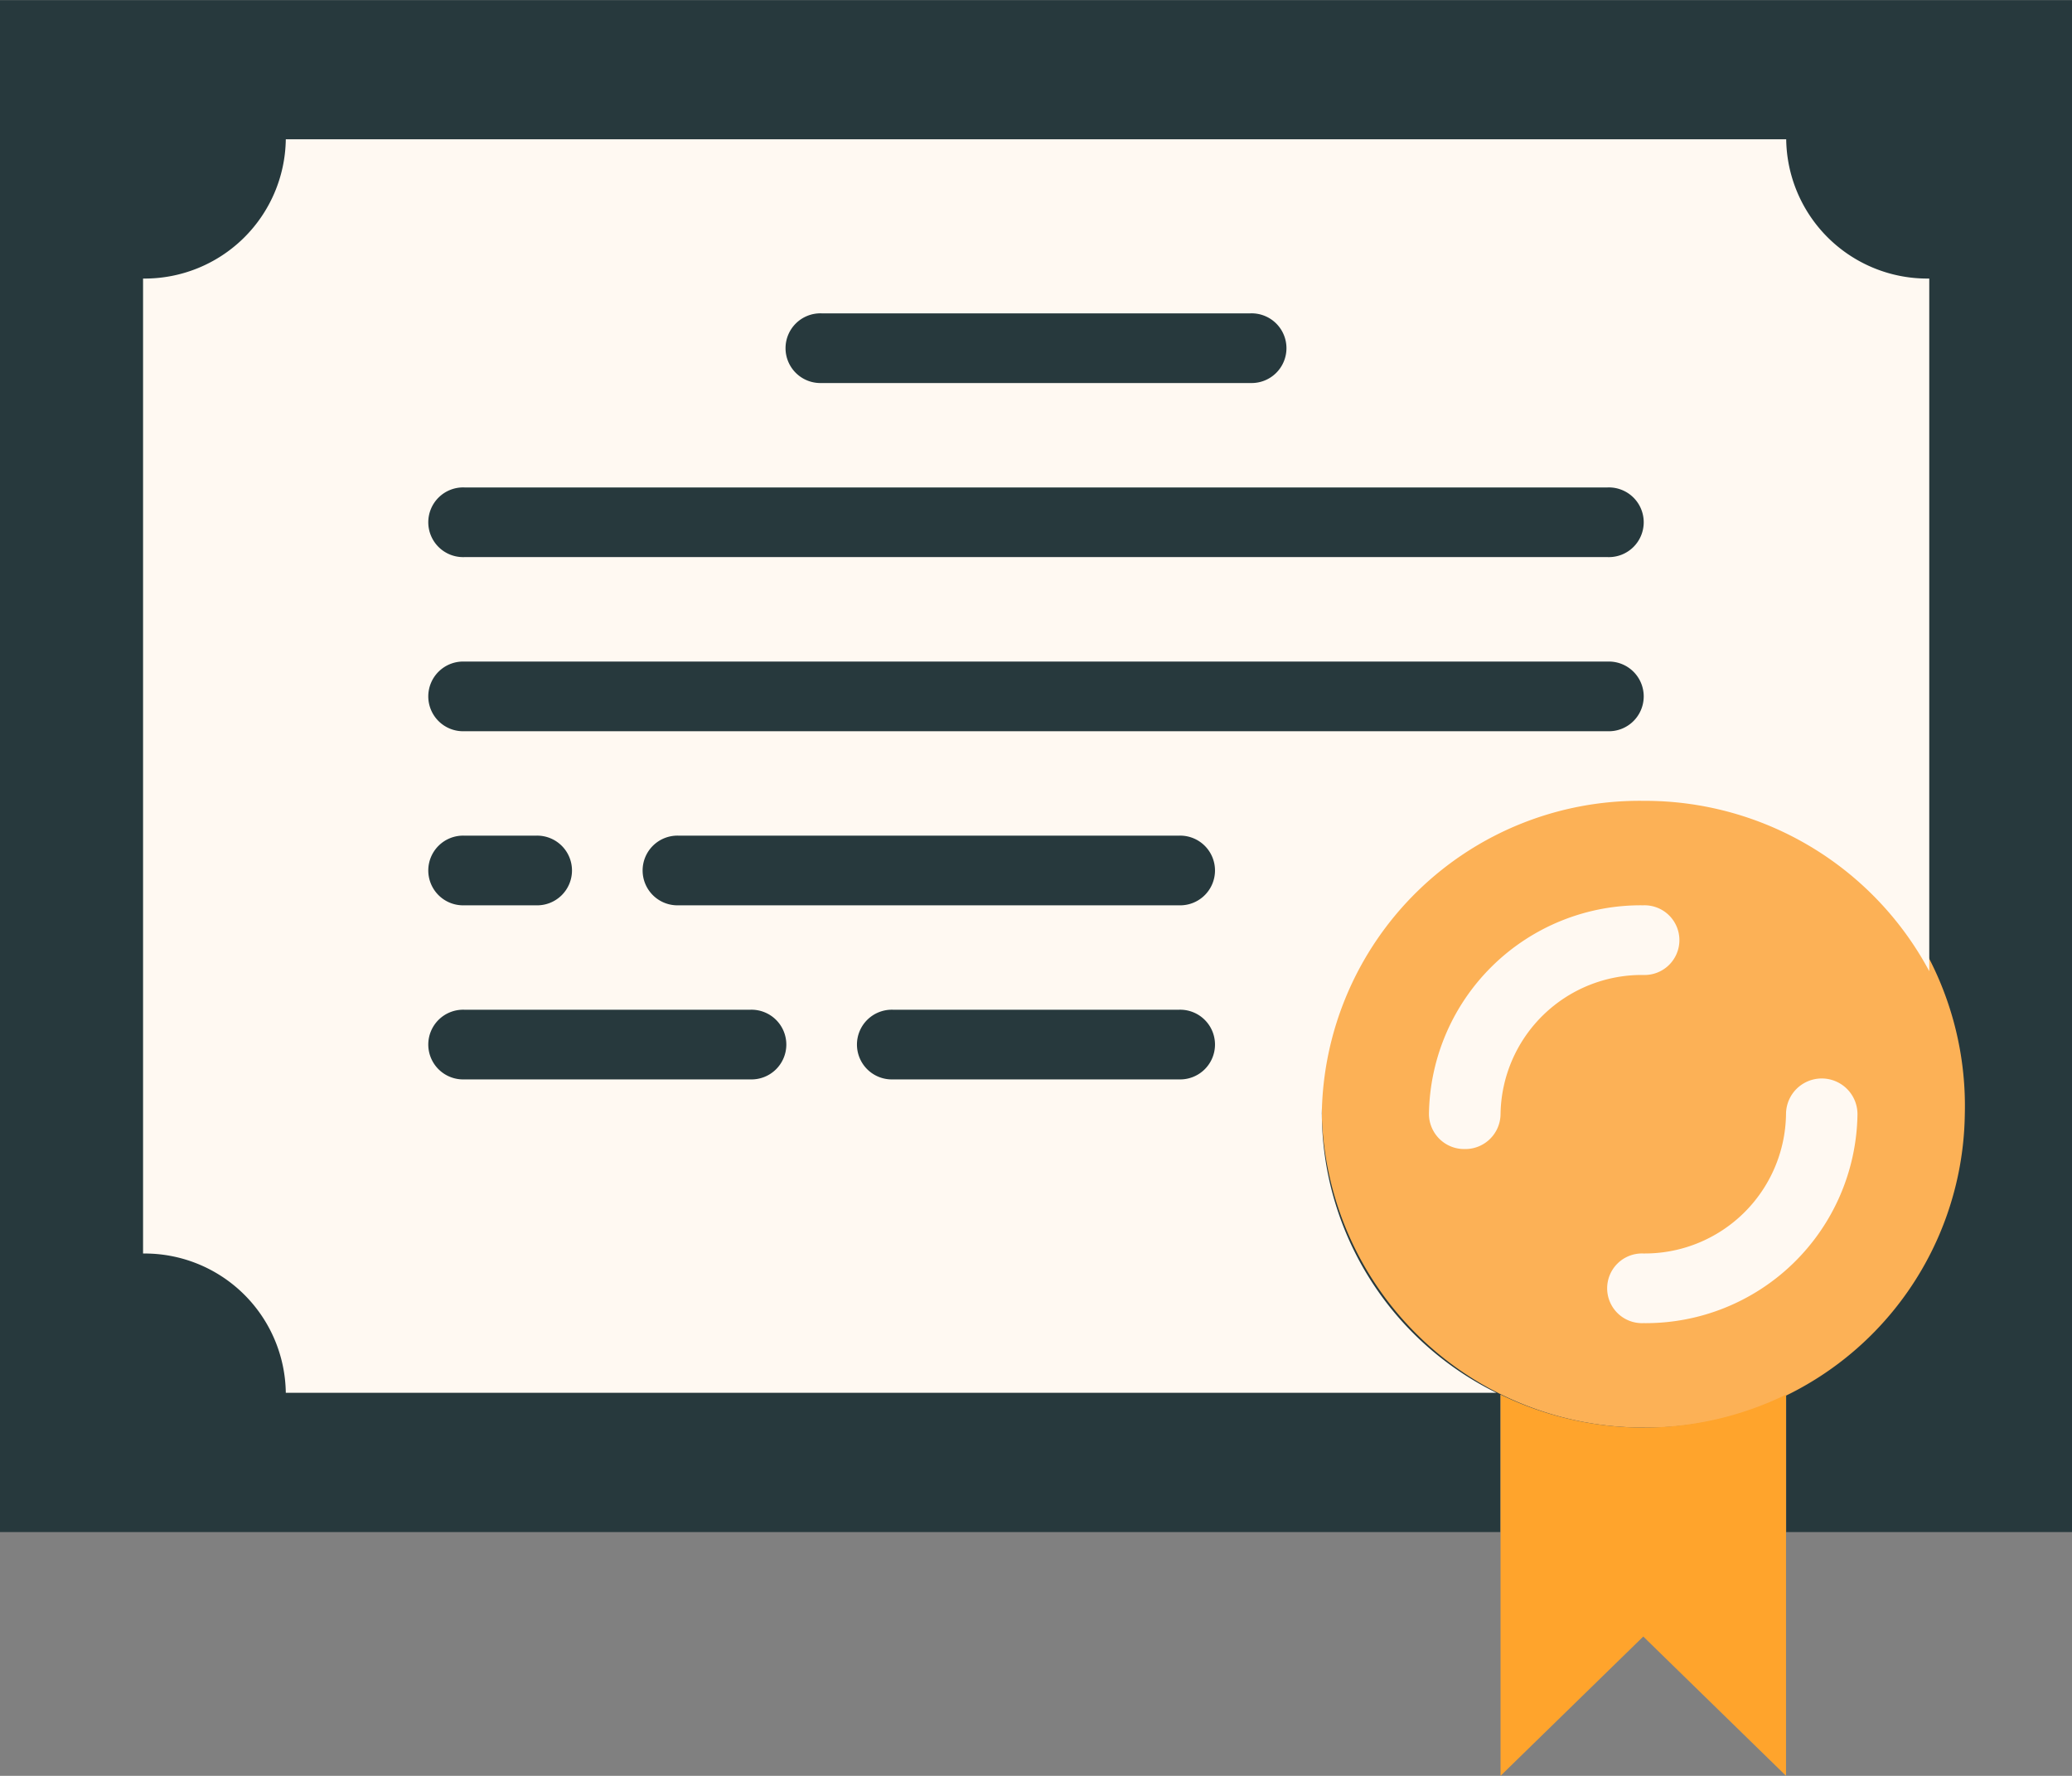<svg xmlns="http://www.w3.org/2000/svg" width="45" height="38.57" viewBox="0 0 45 38.57"><rect x="0" y="0" width="45" height="38.57" fill="#808080" stroke="none"/><defs><style>.a{fill:#27393d;}.b{fill:#fcb156;}.c{fill:#fff9f2;}.d{fill:#ffa42c;}</style></defs><g transform="translate(0 -30.897)"><path class="a" d="M0,30.9V64.173H32.586V61.188a7.082,7.082,0,0,0,6.207,0v2.985H45V30.9Z"/><path class="b" d="M340.586,240.737a6.985,6.985,0,1,0-6.983,6.806,6.9,6.9,0,0,0,6.983-6.806" transform="translate(-297.914 -185.64)"/><g transform="translate(31.034 50.56)"><path class="c" d="M398.017,309.845a.757.757,0,1,1,0-1.513,3.068,3.068,0,0,0,3.1-3.025.776.776,0,0,1,1.552,0,4.6,4.6,0,0,1-4.655,4.538" transform="translate(-393.362 -300.77)"/><path class="c" d="M353.879,265.707a.766.766,0,0,1-.776-.756,4.6,4.6,0,0,1,4.655-4.538.757.757,0,1,1,0,1.513,3.068,3.068,0,0,0-3.1,3.025.766.766,0,0,1-.776.756" transform="translate(-353.103 -260.413)"/></g><path class="c" d="M60.914,87.382A6.9,6.9,0,0,1,67.9,80.576a7,7,0,0,1,6.207,3.7V69.232A3.065,3.065,0,0,1,71,66.207H38.414a3.065,3.065,0,0,1-3.1,3.025V90.408a3.065,3.065,0,0,1,3.1,3.025H64.708a6.784,6.784,0,0,1-3.793-6.05" transform="translate(-32.207 -32.285)"/><path class="d" d="M373.862,385.184a7.081,7.081,0,0,1-3.1-.716v8.279l3.1-3.025,3.1,3.025v-8.279a7.082,7.082,0,0,1-3.1.716" transform="translate(-338.173 -323.28)"/><g transform="translate(9.31 37.703)"><path class="a" d="M204.292,111.857h-9.31a.757.757,0,1,1,0-1.513h9.31a.757.757,0,1,1,0,1.513" transform="translate(-186.447 -110.344)"/><path class="a" d="M131.534,155.995H106.707a.757.757,0,1,1,0-1.513h24.828a.757.757,0,1,1,0,1.513" transform="translate(-105.931 -150.701)"/><path class="a" d="M131.534,200.133H106.707a.757.757,0,1,1,0-1.513h24.828a.757.757,0,1,1,0,1.513" transform="translate(-105.931 -191.057)"/><path class="a" d="M170.534,244.271H159.672a.757.757,0,1,1,0-1.513h10.862a.757.757,0,1,1,0,1.513" transform="translate(-154.241 -231.414)"/><path class="a" d="M108.259,244.271h-1.552a.757.757,0,1,1,0-1.513h1.552a.757.757,0,1,1,0,1.513" transform="translate(-105.931 -231.414)"/><path class="a" d="M112.913,288.409h-6.207a.757.757,0,1,1,0-1.513h6.207a.757.757,0,1,1,0,1.513" transform="translate(-105.93 -271.771)"/><path class="a" d="M218.845,288.409h-6.207a.757.757,0,1,1,0-1.513h6.207a.757.757,0,1,1,0,1.513" transform="translate(-202.552 -271.771)"/></g></g></svg>